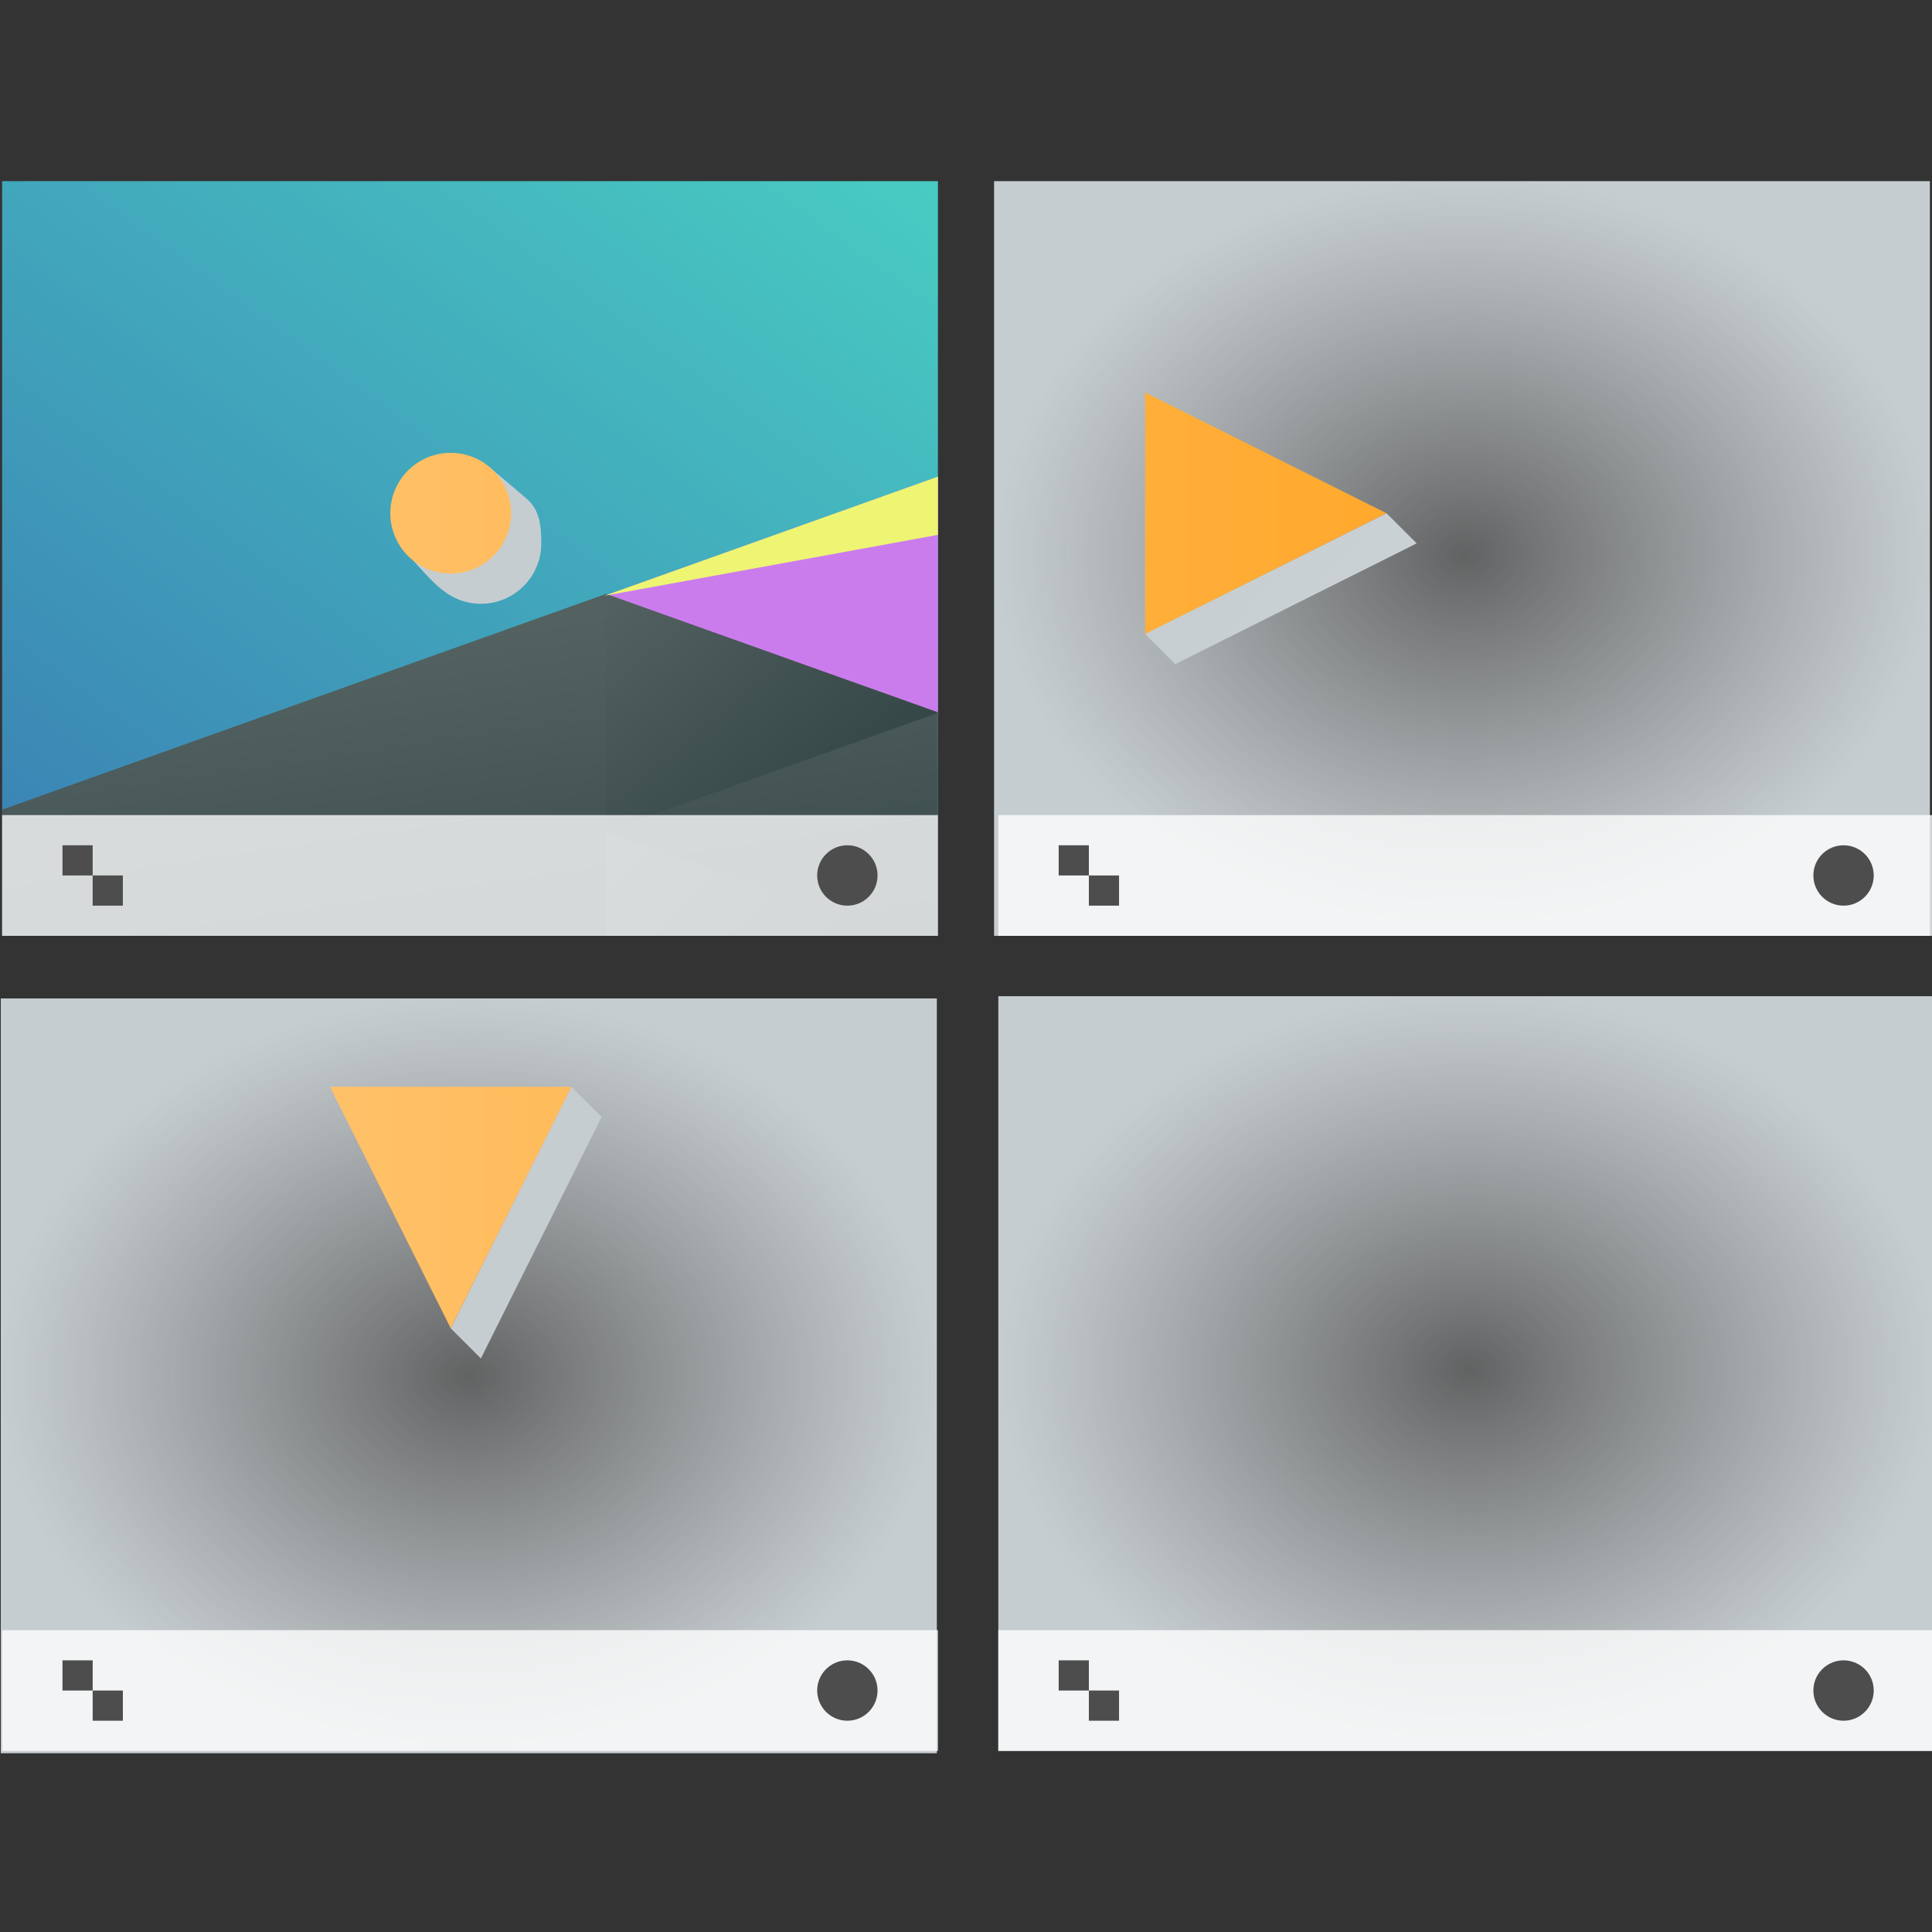 <?xml version="1.0" encoding="UTF-8" standalone="no"?>
<!-- Created with Inkscape (http://www.inkscape.org/) -->

<svg
   xmlns:dc="http://purl.org/dc/elements/1.1/"
   xmlns:cc="http://creativecommons.org/ns#"
   xmlns:rdf="http://www.w3.org/1999/02/22-rdf-syntax-ns#"
   xmlns:svg="http://www.w3.org/2000/svg"
   xmlns="http://www.w3.org/2000/svg"
   xmlns:xlink="http://www.w3.org/1999/xlink"
   xmlns:sodipodi="http://sodipodi.sourceforge.net/DTD/sodipodi-0.dtd"
   xmlns:inkscape="http://www.inkscape.org/namespaces/inkscape"
   width="64"
   height="64"
   viewBox="0 0 64 64"
   id="svg7266"
   version="1.1"
   inkscape:version="0.91 r13725"
   sodipodi:docname="fade-wrong-filename.svg">
  <rect x="0" y="0" width="64" height="64" fill="#333333" stroke="none"/>
  <defs
     id="defs7268">
    <radialGradient
       inkscape:collect="always"
       xlink:href="#linearGradient8715"
       id="radialGradient8667-2-6-7"
       cx="400.571"
       cy="531.798"
       fx="400.571"
       fy="531.798"
       r="16"
       gradientTransform="matrix(0.969,0,0,0.781,397.304,-239.034)"
       gradientUnits="userSpaceOnUse" />
    <linearGradient
       inkscape:collect="always"
       id="linearGradient8715">
      <stop
         style="stop-color:#e0e5e7;stop-opacity:0.267"
         stop-color="#c6cdd1"
         id="stop8717" />
      <stop
         style="stop-color:#c6cdd1;stop-opacity:1"
         offset="1"
         stop-color="#e0e5e7"
         id="stop8719" />
    </linearGradient>
    <radialGradient
       inkscape:collect="always"
       xlink:href="#linearGradient8715"
       id="radialGradient8667-2-5-1"
       cx="400.571"
       cy="531.798"
       fx="400.571"
       fy="531.798"
       r="16"
       gradientTransform="matrix(0.969,0,0,0.781,397.444,-212.034)"
       gradientUnits="userSpaceOnUse" />
    <radialGradient
       inkscape:collect="always"
       xlink:href="#linearGradient8715"
       id="radialGradient8667-2-4"
       cx="400.571"
       cy="531.798"
       fx="400.571"
       fy="531.798"
       r="16"
       gradientTransform="matrix(1,0,0,0.875,0,66.475)"
       gradientUnits="userSpaceOnUse" />
    <linearGradient
       inkscape:collect="always"
       xlink:href="#linearGradient4697"
       id="linearGradient8657-1"
       gradientUnits="userSpaceOnUse"
       gradientTransform="matrix(1.333,0,0,0.825,-512.762,-411.633)"
       x1="418.17"
       y1="503.079"
       x2="384.571"
       y2="531.458" />
    <linearGradient
       id="linearGradient4697"
       inkscape:collect="always">
      <stop
         id="stop6546"
         stop-color="#4ce0c6" />
      <stop
         id="stop6548"
         stop-color="#3b85b5"
         offset="1" />
    </linearGradient>
    <linearGradient
       inkscape:collect="always"
       xlink:href="#linearGradient4468"
       id="linearGradient8661-0"
       gradientUnits="userSpaceOnUse"
       gradientTransform="matrix(1.333,0,0,0.825,-512.762,-411.633)"
       x1="398.092"
       y1="542.224"
       x2="394.003"
       y2="524.9" />
    <linearGradient
       id="linearGradient4468"
       inkscape:collect="always">
      <stop
         id="stop6558"
         stop-color="#334545" />
      <stop
         id="stop6560"
         stop-color="#536161"
         offset="1" />
    </linearGradient>
    <linearGradient
       inkscape:collect="always"
       xlink:href="#linearGradient4468"
       id="linearGradient25117"
       gradientUnits="userSpaceOnUse"
       gradientTransform="matrix(-1.333,0,0,0.825,1342.953,-286.699)"
       x1="431.571"
       y1="568.798"
       x2="439.571"
       y2="562.798" />
    <linearGradient
       inkscape:collect="always"
       xlink:href="#linearGradient4468"
       id="linearGradient25119"
       gradientUnits="userSpaceOnUse"
       gradientTransform="matrix(-1.333,0,0,0.825,1342.953,-286.699)"
       x1="431.313"
       y1="577.102"
       x2="440.632"
       y2="571.445" />
    <linearGradient
       inkscape:collect="always"
       xlink:href="#linearGradient4303-6"
       id="linearGradient25121"
       gradientUnits="userSpaceOnUse"
       gradientTransform="translate(737.857,158.934)"
       x1="28.473"
       y1="28.836"
       x2="54.737"
       y2="50.229" />
    <linearGradient
       inkscape:collect="always"
       id="linearGradient4303-6">
      <stop
         stop-color="#c6cdd1"
         id="stop12" />
      <stop
         offset="1"
         stop-color="#e0e5e7"
         id="stop14" />
    </linearGradient>
    <linearGradient
       inkscape:collect="always"
       xlink:href="#linearGradient4526"
       id="linearGradient8860-0"
       x1="11"
       y1="28.5"
       x2="46"
       y2="28.5"
       gradientUnits="userSpaceOnUse" />
    <linearGradient
       id="linearGradient4526"
       inkscape:collect="always">
      <stop
         id="stop6552"
         stop-color="#ffc169" />
      <stop
         id="stop6554"
         stop-color="#ffa92d"
         offset="1" />
    </linearGradient>
  </defs>
  <sodipodi:namedview
     id="base"
     pagecolor="#ffffff"
     bordercolor="#666666"
     borderopacity="1.0"
     inkscape:pageopacity="0.0"
     inkscape:pageshadow="2"
     inkscape:zoom="3.959798"
     inkscape:cx="31.367158"
     inkscape:cy="4.0866976"
     inkscape:document-units="px"
     inkscape:current-layer="layer1"
     showgrid="true"
     units="px"
     inkscape:window-width="956"
     inkscape:window-height="1013"
     inkscape:window-x="0"
     inkscape:window-y="0"
     inkscape:window-maximized="0">
    <inkscape:grid
       type="xygrid"
       id="grid7814" />
  </sodipodi:namedview>
  <g
     inkscape:label="Ebene 1"
     inkscape:groupmode="layer"
     id="layer1"
     transform="translate(0,-988.362)">
    <g
       id="g9029-9"
       transform="translate(-736.927,830.429)">
      <rect
         y="163.934"
         x="769.857"
         height="25"
         width="31"
         rx="0"
         id="rect6560-2-5-3-0-4-8-0-6-8-0"
         style="fill:url(#radialGradient8667-2-6-7);fill-opacity:1" />
      <rect
         y="190.934"
         x="769.998"
         height="25"
         width="31"
         rx="0"
         id="rect6560-2-5-3-0-4-8-0-6-2-0"
         style="fill:url(#radialGradient8667-2-5-1);fill-opacity:1" />
      <g
         inkscape:label="Capa 1"
         transform="matrix(0.969,0,0,0.893,364.304,-271.386)"
         id="g6558-6-2-2-5-7-2-8-71-8">
        <rect
           y="517.798"
           x="384.571"
           height="28"
           width="32"
           rx="0"
           id="rect6560-2-5-3-0-4-8-0-6-0"
           style="fill:url(#radialGradient8667-2-4);fill-opacity:1" />
      </g>
      <g
         transform="translate(0.14,-1.4932499e-7)"
         id="g12284-52-7-3-9">
        <path
           inkscape:connector-curvature="0"
           id="path6573-4-8-6-3-7-3-2-0-0"
           transform="translate(736.857,157.934)"
           d="M 0,6 0,31 31,31 31,6 0,6 Z"
           style="fill:url(#linearGradient8657-1)" />
        <path
           inkscape:connector-curvature="0"
           style="fill:#cb7cec;stroke-width:2;stroke-linecap:round"
           d="M 31,15.789 19.955,19.734 31,23.68 31,15.789 Z"
           transform="translate(736.857,157.934)"
           id="path6575-0-3-6-4-8-6-8-4-8" />
        <path
           inkscape:connector-curvature="0"
           style="fill:url(#linearGradient8661-0);stroke-width:2;stroke-linecap:round"
           d="M 20,19.674 0,26.82 0,31 31,31 31,23.594 20,19.674 Z"
           transform="translate(736.857,157.934)"
           id="path6577-2-5-7-4-2-3-3-8-3" />
        <path
           id="path6579-2-2-7-7-2-8-8-3-1"
           inkscape:transform-center-x="-5.5056915"
           d="m 767.868,181.542 -11.011,-3.934 0,7.867 z"
           inkscape:connector-curvature="0"
           style="fill:url(#linearGradient25117);stroke-width:2;stroke-linecap:round" />
        <path
           id="path6585-1-2-7-3-7-8-0-4-2"
           inkscape:connector-curvature="0"
           d="m 756.857,185.476 0,3.458 9.679,0 -9.679,-3.458 z"
           style="fill:url(#linearGradient25119);stroke-width:2;stroke-linecap:round" />
        <path
           inkscape:connector-curvature="0"
           style="fill:#edf573;stroke-width:2;stroke-linecap:round"
           d="M 31,15.789 19.955,19.734 31,17.717 31,15.789 Z"
           transform="translate(736.857,157.934)"
           id="path6589-5-6-0-2-7-0-5-6-8" />
      </g>
      <g
         transform="translate(0.14,-1.4932499e-7)"
         id="g12279-3-0-0-8">
        <path
           style="fill:#ffffff;fill-opacity:0.784"
           d="m 0,27 0,4 31,0 0,-4 z"
           transform="translate(736.857,157.934)"
           id="rect6599-4-0-2-0-5-2-7-1-4"
           inkscape:connector-curvature="0"
           sodipodi:nodetypes="ccccc" />
        <path
           id="path6603-2-5-4-1-9-6-0-9-3"
           inkscape:connector-curvature="0"
           d="m 738.857,185.934 0,1 1,0 0,-1 -1,0 z m 1,1 0,1 1,0 0,-1 -1,0 z"
           style="fill:#4d4d4d" />
        <circle
           id="circle6601-6-4-1-0-9-2-1-0-2-7"
           cx="764.857"
           cy="186.934"
           r="1"
           style="fill:#4d4d4d" />
      </g>
      <g
         transform="translate(33.14,-1.4932499e-7)"
         id="g12279-5-5-1-3-3">
        <path
           style="fill:#ffffff;fill-opacity:0.784"
           d="m 0,27 0,4 31,0 0,-4 z"
           transform="translate(736.857,157.934)"
           id="rect6599-4-0-2-0-5-8-3-1-2-2"
           inkscape:connector-curvature="0"
           sodipodi:nodetypes="ccccc" />
        <path
           id="path6603-2-5-4-1-9-4-08-7-6-4"
           inkscape:connector-curvature="0"
           d="m 738.857,185.934 0,1 1,0 0,-1 -1,0 z m 1,1 0,1 1,0 0,-1 -1,0 z"
           style="fill:#4d4d4d" />
        <circle
           id="circle6601-6-4-1-0-9-2-6-8-7-1-8"
           cx="764.857"
           cy="186.934"
           r="1"
           style="fill:#4d4d4d" />
      </g>
      <g
         transform="translate(0.14,27)"
         id="g12279-9-4-1-0-8">
        <path
           style="fill:#ffffff;fill-opacity:0.784"
           d="m 0,27 0,4 31,0 0,-4 z"
           transform="translate(736.857,157.934)"
           id="rect6599-4-0-2-0-5-4-4-0-7-8"
           inkscape:connector-curvature="0"
           sodipodi:nodetypes="ccccc" />
        <path
           id="path6603-2-5-4-1-9-2-4-1-0-8"
           inkscape:connector-curvature="0"
           d="m 738.857,185.934 0,1 1,0 0,-1 -1,0 z m 1,1 0,1 1,0 0,-1 -1,0 z"
           style="fill:#4d4d4d" />
        <circle
           id="circle6601-6-4-1-0-9-2-4-0-4-8-8"
           cx="764.857"
           cy="186.934"
           r="1"
           style="fill:#4d4d4d" />
      </g>
      <g
         transform="translate(33.14,27)"
         id="g12279-5-3-1-0-3-1">
        <path
           style="fill:#ffffff;fill-opacity:0.784"
           d="m 0,27 0,4 31,0 0,-4 z"
           transform="translate(736.857,157.934)"
           id="rect6599-4-0-2-0-5-8-6-8-1-1-9"
           inkscape:connector-curvature="0"
           sodipodi:nodetypes="ccccc" />
        <path
           id="path6603-2-5-4-1-9-4-0-3-2-5-4"
           inkscape:connector-curvature="0"
           d="m 738.857,185.934 0,1 1,0 0,-1 -1,0 z m 1,1 0,1 1,0 0,-1 -1,0 z"
           style="fill:#4d4d4d" />
        <circle
           id="circle6601-6-4-1-0-9-2-6-9-0-2-5-8"
           cx="764.857"
           cy="186.934"
           r="1"
           style="fill:#4d4d4d" />
      </g>
      <path
         sodipodi:nodetypes="cccccsssssssccccc"
         id="path8779-7-2-2-8"
         d="m 774.857,178.934 1,1 8,-4 -1,-1 z M 752.996,173.3 c -0.863,-0.69 -3.497,2.074 -2.713,2.851 0.515,0.51 0.922,1.078 1.452,1.438 0.32,0.217 0.707,0.345 1.123,0.345 1.105,0 2,-0.895 2,-2 0,-0.619 -0.063,-1.132 -0.505,-1.499 -0.346,-0.288 -0.713,-0.619 -1.357,-1.134 z m 2.861,20.634 -4,8 1,1 4,-8 z"
         style="fill:url(#linearGradient25121);fill-opacity:1;stroke:none;stroke-width:2;stroke-miterlimit:4;stroke-dasharray:none;stroke-opacity:1"
         inkscape:connector-curvature="0" />
      <path
         id="path8779-3"
         transform="translate(736.857,157.934)"
         d="m 38,13 0,8 8,-4 -8,-4 z m -23,2 a 2,2 0 0 0 -2,2 2,2 0 0 0 2,2 2,2 0 0 0 2,-2 2,2 0 0 0 -2,-2 z m -4,21 4,8 4,-8 -8,0 z"
         style="fill:url(#linearGradient8860-0);fill-opacity:1;stroke:none;stroke-width:2;stroke-miterlimit:4;stroke-dasharray:none;stroke-opacity:1"
         inkscape:connector-curvature="0" />
    </g>
  </g>
</svg>
